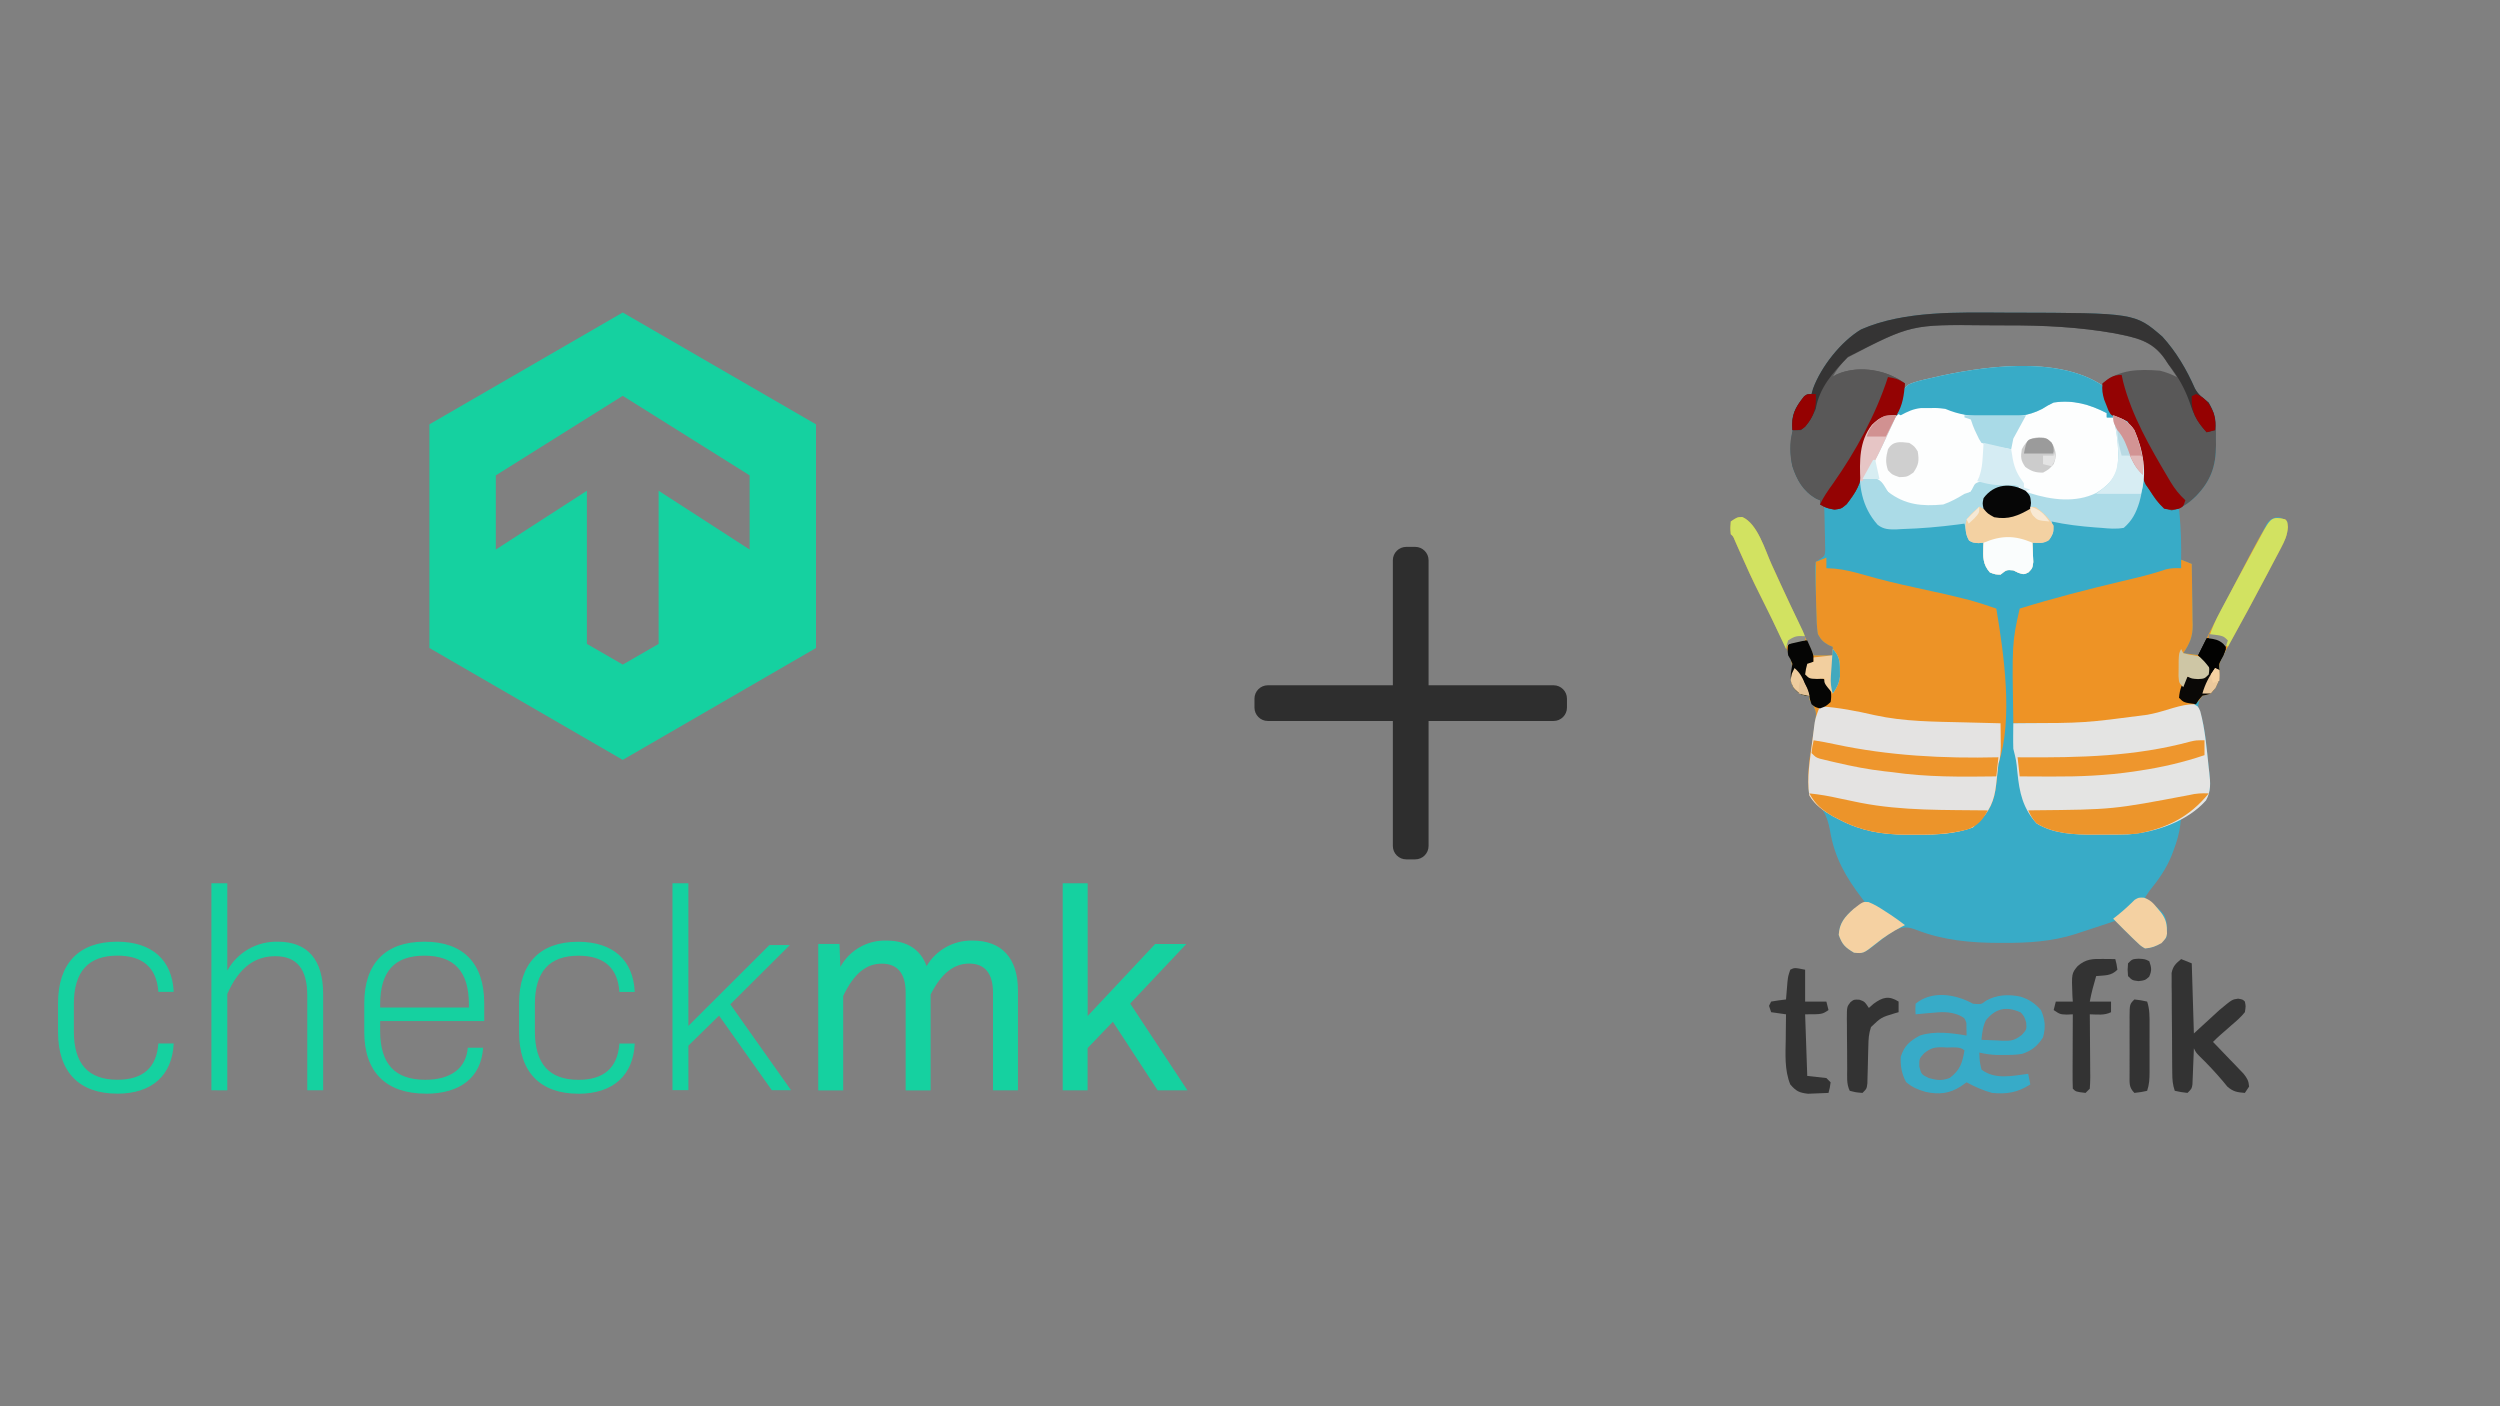 <?xml version="1.0" encoding="UTF-8" standalone="no"?><!-- Generator: Gravit.io --><svg xmlns="http://www.w3.org/2000/svg" xmlns:xlink="http://www.w3.org/1999/xlink" style="isolation:isolate" viewBox="0 0 560 315" width="560pt" height="315pt"><rect x="0" y="0" width="560" height="315" fill="#808080" stroke="none"/><defs><clipPath id="_clipPath_k7DhyaeqW5wOE0CDERNBYvqcpV58pSGl"><rect width="560" height="315"/></clipPath></defs><g clip-path="url(#_clipPath_k7DhyaeqW5wOE0CDERNBYvqcpV58pSGl)"><g><g><g><g><path d=" M 26.273 244.975 C 17.756 244.975 13 240.16 13 231.196 L 13 224.72 C 13 215.764 17.705 210.941 26.205 210.941 C 34.081 210.941 38.593 215.073 38.905 222.182 L 35.473 222.182 C 35.093 216.726 31.973 214.061 26.315 214.061 C 19.78 214.061 16.542 217.62 16.542 224.914 L 16.542 231.01 C 16.542 238.321 19.78 241.863 26.315 241.863 C 31.973 241.863 35.076 239.198 35.473 233.743 L 38.905 233.743 C 38.593 240.725 34.199 244.983 26.273 244.983 M 47.354 244.224 L 47.354 197.854 L 50.913 197.854 L 50.913 217.417 C 53.181 213.311 57.532 210.831 62.221 210.941 C 68.958 210.941 72.39 215.014 72.39 222.696 L 72.39 244.224 L 68.832 244.224 L 68.832 223.075 C 68.832 217.105 66.546 214.188 61.656 214.188 C 57.077 214.188 53.535 216.726 50.913 222.637 L 50.913 244.233 L 47.354 244.224 L 47.354 244.224 Z  M 95.377 244.975 C 86.481 244.975 81.599 240.151 81.599 231.196 L 81.599 224.72 C 81.599 215.764 86.371 210.941 95.065 210.941 C 103.759 210.941 108.465 215.764 108.465 224.72 L 108.465 228.725 L 85.157 228.725 L 85.157 230.951 C 85.157 238.321 88.463 241.872 95.259 241.872 C 101.111 241.872 104.417 239.207 104.788 234.695 L 108.22 234.695 C 107.781 241.366 103.068 244.992 95.386 244.992 M 85.157 225.69 L 105.032 225.69 L 105.032 224.99 C 105.032 217.62 101.794 214.07 95.065 214.07 C 88.336 214.07 85.157 217.628 85.157 224.99 L 85.157 225.69 L 85.157 225.69 Z  M 129.546 244.992 C 121.029 244.992 116.273 240.168 116.273 231.213 L 116.273 224.737 C 116.273 215.781 120.978 210.958 129.478 210.958 C 137.354 210.958 141.866 215.09 142.178 222.198 L 138.746 222.198 C 138.375 216.743 135.246 214.078 129.588 214.078 C 123.053 214.078 119.815 217.636 119.815 224.931 L 119.815 231.027 C 119.815 238.338 123.053 241.88 129.588 241.88 C 135.246 241.88 138.349 239.215 138.746 233.759 L 142.178 233.759 C 141.866 240.742 137.472 245 129.546 245 M 150.636 244.241 L 150.636 197.854 L 154.194 197.854 L 154.194 229.805 L 172.349 211.692 L 176.928 211.692 L 163.588 224.964 L 177.19 244.199 L 172.88 244.199 L 161.067 227.494 L 154.202 234.223 L 154.202 244.19 L 150.652 244.19 L 150.636 244.241 L 150.636 244.241 L 150.636 244.241 Z  M 183.286 244.241 L 183.286 211.439 L 188.042 211.439 L 188.236 216.591 C 190.294 212.847 194.265 210.562 198.532 210.688 C 203.111 210.688 206.214 212.644 207.555 216.405 C 209.697 212.779 213.635 210.587 217.851 210.688 C 224.386 210.688 228.021 214.626 228.021 221.87 L 228.021 244.233 L 222.43 244.233 L 222.43 222.317 C 222.43 217.94 220.516 215.84 217.101 215.84 C 213.685 215.84 210.869 217.999 208.457 222.772 L 208.457 244.249 L 202.867 244.249 L 202.867 222.333 C 202.867 217.957 200.952 215.857 197.52 215.857 C 194.088 215.857 191.289 218.016 188.877 223.101 L 188.877 244.249 L 183.269 244.249 L 183.286 244.241 L 183.286 244.241 L 183.286 244.241 Z  M 238.047 244.241 L 238.047 197.854 L 243.638 197.854 L 243.638 227.587 L 258.757 211.455 L 265.739 211.455 L 253.158 224.796 L 265.984 244.233 L 259.314 244.233 L 249.279 228.869 L 243.621 234.771 L 243.621 244.233 L 238.03 244.233 L 238.047 244.241 L 238.047 244.241 L 238.047 244.241 Z " fill="rgb(21,209,160)"/></g></g><path d=" M 139.488 70 L 182.78 95.053 L 182.78 145.151 L 139.488 170.212 L 96.187 145.151 L 96.187 95.053 L 139.488 70 Z  M 111.062 106.479 L 111.062 123.1 L 131.46 109.928 L 131.46 144.231 L 139.505 148.869 L 147.532 144.231 L 147.532 109.928 L 167.914 123.1 L 167.914 106.479 L 139.488 88.661 L 111.062 106.479 L 111.062 106.479 L 111.062 106.479 Z " fill="rgb(21,209,160)"/></g></g><g><path d="M 315 122.5 L 317 122.5 C 318.656 122.5 320 123.844 320 125.5 L 320 189.5 C 320 191.156 318.656 192.5 317 192.5 L 315 192.5 C 313.344 192.5 312 191.156 312 189.5 L 312 125.5 C 312 123.844 313.344 122.5 315 122.5 Z" style="stroke:none;fill:#2E2E2E;stroke-miterlimit:10;"/><path d="M 281 158.5 L 281 156.5 C 281 154.844 282.344 153.5 284 153.5 L 348 153.5 C 349.656 153.5 351 154.844 351 156.5 L 351 158.5 C 351 160.156 349.656 161.5 348 161.5 L 284 161.5 C 282.344 161.5 281 160.156 281 158.5 Z" style="stroke:none;fill:#2E2E2E;stroke-miterlimit:10;"/></g><g><path d=" M 449.109 70.031 C 449.617 70.032 450.125 70.032 450.649 70.033 C 478.226 70.102 478.226 70.102 484.374 75.408 C 487.512 78.862 489.803 82.786 491.675 87.044 C 492.32 88.334 492.32 88.334 493.564 89.167 C 495.393 90.692 496.052 92.323 496.32 94.631 C 496.38 95.902 496.383 97.161 496.367 98.433 C 496.372 98.859 496.378 99.284 496.383 99.723 C 496.363 104.472 495.209 107.669 491.941 111.124 C 490.73 112.265 489.539 113.129 488.099 113.957 C 488.133 114.303 488.168 114.649 488.203 115.006 C 488.523 118.474 488.63 121.895 488.575 125.377 C 489.36 125.692 490.145 126.006 490.954 126.329 C 491.001 128.64 491.036 130.951 491.058 133.262 C 491.068 134.047 491.081 134.832 491.098 135.617 C 491.121 136.75 491.131 137.882 491.14 139.015 C 491.15 139.362 491.159 139.709 491.17 140.067 C 491.171 142.663 490.484 144.153 489.051 146.315 C 490.307 146.472 491.563 146.629 492.857 146.79 C 492.986 146.377 493.114 145.963 493.247 145.536 C 493.79 143.99 494.433 142.614 495.192 141.164 C 495.465 140.64 495.738 140.115 496.02 139.575 C 496.311 139.022 496.602 138.468 496.902 137.898 C 497.204 137.321 497.506 136.744 497.807 136.167 C 498.411 135.012 499.016 133.859 499.622 132.706 C 500.368 131.283 501.111 129.859 501.852 128.433 C 502.798 126.615 503.754 124.802 504.722 122.995 C 505.055 122.372 505.386 121.748 505.714 121.122 C 506.149 120.296 506.596 119.476 507.043 118.656 C 507.282 118.213 507.521 117.77 507.766 117.314 C 508.56 116.336 508.56 116.336 509.755 115.894 C 510.939 115.861 510.939 115.861 512.367 116.812 C 512.701 119.198 512.004 120.714 510.902 122.805 C 510.749 123.1 510.595 123.395 510.437 123.7 C 509.936 124.659 509.427 125.613 508.917 126.567 C 508.569 127.229 508.221 127.892 507.874 128.554 C 505.372 133.312 502.812 138.04 500.211 142.744 C 499.82 143.458 499.431 144.172 499.043 144.887 C 498.853 145.236 498.662 145.585 498.466 145.945 C 498.291 146.277 498.116 146.61 497.935 146.952 C 497.704 147.386 497.704 147.386 497.468 147.829 C 497.084 148.84 497.086 149.581 497.14 150.657 C 497.14 152.86 496.675 153.717 495.237 155.356 C 494.604 155.523 493.97 155.683 493.333 155.831 C 492.602 156.866 492.602 156.866 492.381 158.211 C 492.584 158.796 492.584 158.796 492.79 159.393 C 494.097 163.42 494.306 167.816 494.761 172.01 C 494.802 172.357 494.843 172.704 494.885 173.062 C 495.147 175.432 495.325 177.33 493.991 179.378 C 492.348 181.126 490.839 182.15 488.575 182.955 C 488.521 183.506 488.468 184.057 488.413 184.626 C 488.152 186.69 487.613 188.537 486.88 190.479 C 486.757 190.807 486.634 191.135 486.507 191.473 C 485.289 194.55 483.518 197.045 481.437 199.609 C 481.123 200.08 480.809 200.551 480.485 201.037 C 480.709 201.215 480.933 201.394 481.164 201.577 C 484.964 204.701 484.964 204.701 485.409 207.198 C 485.482 208.204 485.482 208.204 485.244 210.078 C 483.836 211.646 482.575 212.285 480.485 212.457 C 479.521 211.875 479.521 211.875 478.612 211 C 478.288 210.694 477.965 210.389 477.632 210.074 C 477.16 209.605 477.16 209.605 476.679 209.126 C 476.388 208.842 476.098 208.559 475.799 208.267 C 475.133 207.609 474.477 206.941 473.824 206.271 C 473.274 206.457 472.724 206.644 472.158 206.836 C 471.286 207.124 470.414 207.412 469.541 207.698 C 468.954 207.893 468.367 208.088 467.762 208.289 C 467.116 208.499 466.47 208.709 465.823 208.918 C 465.525 209.017 465.227 209.117 464.92 209.22 C 459.646 210.907 454.349 211.222 448.842 211.208 C 448.51 211.208 448.177 211.208 447.835 211.208 C 441.505 211.196 435.355 210.652 429.41 208.345 C 427.508 207.639 426.72 207.552 424.812 208.174 C 423.464 208.965 422.249 209.843 421.031 210.821 C 417.572 213.557 417.572 213.557 415.295 213.408 C 413.313 212.212 412.643 211.606 411.875 209.423 C 411.994 207.123 412.754 205.987 414.343 204.367 C 415.419 203.487 416.503 202.746 417.674 201.988 C 417.406 201.642 417.406 201.642 417.133 201.289 C 413.44 196.453 410.908 192.07 409.912 185.988 C 409.318 182.708 408.282 180.842 405.778 178.672 C 404.972 177.865 405.201 176.897 405.183 175.787 C 405.204 171.074 405.949 166.416 406.599 161.756 C 406.884 159.592 406.884 159.592 406.016 157.675 C 405.78 157.381 405.545 157.086 405.302 156.783 C 405.302 156.469 405.302 156.155 405.302 155.831 C 404.949 155.812 404.596 155.792 404.231 155.772 C 402.923 155.356 402.923 155.356 401.793 154.136 C 401.02 152.501 401.02 152.501 401.356 150.837 C 401.782 147.979 400.383 145.725 399.146 143.222 C 398.905 142.715 398.663 142.209 398.415 141.687 C 396.935 138.595 395.41 135.525 393.851 132.472 C 392.305 129.425 390.922 126.306 389.542 123.181 C 389.37 122.792 389.198 122.404 389.021 122.004 C 388.869 121.656 388.716 121.308 388.559 120.95 C 388.229 120.148 388.229 120.148 387.696 119.667 C 387.577 118.27 387.577 118.27 387.696 116.812 C 389.123 115.861 389.123 115.861 390.254 115.801 C 393.642 117.253 395.298 123.047 396.737 126.21 C 397.003 126.79 397.27 127.371 397.537 127.95 C 398.094 129.163 398.65 130.376 399.206 131.589 C 400.504 134.42 401.818 137.243 403.131 140.067 C 403.794 141.492 404.456 142.918 405.118 144.344 C 405.338 144.818 405.558 145.291 405.784 145.779 C 406.017 146.28 406.017 146.28 406.254 146.79 C 407.667 146.79 409.08 146.79 410.536 146.79 C 410.536 146.162 410.536 145.534 410.536 144.887 C 410.109 144.71 410.109 144.71 409.674 144.53 C 408.371 143.786 407.94 143.36 407.206 142.032 C 406.955 140.46 406.917 138.893 406.878 137.303 C 406.864 136.857 406.849 136.412 406.834 135.952 C 406.807 135.06 406.783 134.168 406.762 133.276 C 406.734 132.201 406.69 131.13 406.637 130.056 C 406.609 129.242 406.609 129.242 406.581 128.411 C 406.554 127.71 406.554 127.71 406.527 126.995 C 406.594 126.618 406.661 126.241 406.73 125.853 C 407.044 125.646 407.358 125.44 407.682 125.227 C 408.747 124.502 408.747 124.502 408.849 123.259 C 408.839 122.808 408.829 122.357 408.819 121.892 C 408.813 121.403 408.807 120.914 408.8 120.41 C 408.784 119.9 408.768 119.39 408.752 118.864 C 408.743 118.349 408.735 117.833 408.726 117.302 C 408.704 116.028 408.672 114.755 408.633 113.481 C 408.162 113.246 408.162 113.246 407.681 113.006 C 407.681 112.692 407.681 112.377 407.681 112.054 C 407.416 111.946 407.151 111.838 406.878 111.727 C 403.918 110.046 402.525 107.58 401.495 104.44 C 400.882 101.638 401.087 99.166 401.495 96.351 C 401.466 95.792 401.437 95.232 401.406 94.656 C 401.54 92.195 402.587 90.657 404.172 88.767 C 404.826 88.262 404.826 88.262 405.778 88.262 C 405.896 87.852 406.014 87.442 406.135 87.02 C 407.952 82.091 412.382 76.498 416.879 73.797 C 426.549 69.538 438.772 69.995 449.109 70.031 Z  M 411.488 82.076 C 411.002 82.702 410.522 83.334 410.061 83.979 C 410.218 84.293 410.375 84.607 410.536 84.931 C 410.949 84.695 411.361 84.46 411.786 84.217 C 415.347 82.707 419.68 83.01 423.235 84.366 C 424.678 84.999 425.659 85.664 426.715 86.834 C 426.954 86.753 427.192 86.672 427.438 86.589 C 430.265 85.683 433.123 85.012 436.024 84.395 C 436.4 84.314 436.776 84.233 437.164 84.15 C 447.775 81.939 459.3 82.293 469.541 85.882 C 470.248 86.118 470.248 86.118 470.969 86.358 C 471.93 85.739 472.88 85.102 473.824 84.455 C 477.715 82.869 482.427 82.885 486.404 84.217 C 486.963 84.453 487.522 84.688 488.099 84.931 C 486.173 81.096 484.2 77.388 480.039 75.741 C 470.226 72.71 459.8 72.389 449.618 72.409 C 447.986 72.41 446.355 72.399 444.724 72.387 C 432.411 72.352 420.288 72.555 411.488 82.076 Z  M 409.585 153.452 C 410.061 154.404 410.061 154.404 410.061 154.404 L 409.585 153.452 Z " fill="rgb(56,171,199)"/><path d=" M 390.254 115.801 C 393.642 117.253 395.298 123.047 396.737 126.21 C 397.003 126.79 397.27 127.371 397.537 127.95 C 398.094 129.163 398.65 130.376 399.206 131.589 C 400.504 134.42 401.818 137.243 403.131 140.067 C 403.794 141.492 404.456 142.918 405.118 144.344 C 405.338 144.818 405.558 145.291 405.784 145.779 C 406.017 146.28 406.017 146.28 406.254 146.79 C 407.667 146.79 409.08 146.79 410.536 146.79 C 410.536 146.162 410.536 145.534 410.536 144.887 C 410.252 144.769 409.967 144.652 409.674 144.53 C 408.371 143.786 407.94 143.36 407.206 142.032 C 406.955 140.46 406.917 138.893 406.878 137.303 C 406.862 136.858 406.847 136.414 406.83 135.955 C 406.718 132.588 406.673 129.222 406.73 125.853 C 407.515 125.539 408.3 125.225 409.109 124.902 C 409.109 125.687 409.109 126.472 409.109 127.281 C 409.717 127.31 410.326 127.34 410.953 127.37 C 413.263 127.601 415.423 128.148 417.644 128.798 C 421.371 129.885 425.123 130.767 428.916 131.593 C 436.281 133.202 436.281 133.202 439.622 134.032 C 440.434 134.233 440.434 134.233 441.262 134.439 C 443.259 134.996 445.216 135.649 447.176 136.322 C 448.862 146.443 450.981 161.073 447.652 171.058 C 447.463 172.619 447.29 174.178 447.141 175.743 C 446.738 179.374 445.681 181.881 442.894 184.382 C 442.58 184.696 442.266 185.01 441.942 185.334 C 437.987 186.791 433.989 186.987 429.812 186.947 C 428.857 186.94 427.903 186.947 426.947 186.956 C 421.632 186.941 416.965 186.155 412.232 183.698 C 411.692 183.424 411.153 183.15 410.598 182.867 C 408.482 181.639 406.553 180.342 405.302 178.196 C 404.423 172.92 405.87 166.986 406.599 161.756 C 406.884 159.592 406.884 159.592 406.016 157.675 C 405.78 157.381 405.545 157.086 405.302 156.783 C 405.302 156.469 405.302 156.155 405.302 155.831 C 404.949 155.812 404.596 155.792 404.231 155.772 C 402.923 155.356 402.923 155.356 401.793 154.136 C 401.02 152.501 401.02 152.501 401.356 150.837 C 401.782 147.979 400.383 145.725 399.146 143.222 C 398.905 142.715 398.663 142.209 398.415 141.687 C 396.935 138.595 395.41 135.525 393.851 132.472 C 392.305 129.425 390.922 126.306 389.542 123.181 C 389.37 122.792 389.198 122.404 389.021 122.004 C 388.869 121.656 388.716 121.308 388.559 120.95 C 388.229 120.148 388.229 120.148 387.696 119.667 C 387.577 118.27 387.577 118.27 387.696 116.812 C 389.123 115.861 389.123 115.861 390.254 115.801 Z  M 409.585 153.452 C 410.061 154.404 410.061 154.404 410.061 154.404 L 409.585 153.452 Z " fill="rgb(237,147,38)"/><path d=" M 511.891 116.336 C 512.367 116.812 512.367 116.812 512.488 118.073 C 512.344 119.973 511.789 121.122 510.902 122.805 C 510.749 123.1 510.595 123.395 510.437 123.7 C 509.936 124.659 509.427 125.613 508.917 126.567 C 508.569 127.229 508.221 127.892 507.874 128.554 C 505.372 133.312 502.812 138.04 500.211 142.744 C 499.82 143.458 499.431 144.172 499.043 144.887 C 498.853 145.236 498.662 145.585 498.466 145.945 C 498.291 146.277 498.116 146.61 497.935 146.952 C 497.781 147.242 497.627 147.531 497.468 147.829 C 497.084 148.84 497.086 149.581 497.14 150.657 C 497.14 152.86 496.675 153.717 495.237 155.356 C 494.255 155.653 494.255 155.653 493.333 155.831 C 493.131 156.13 492.928 156.428 492.72 156.735 C 489.192 161.068 477.44 161.35 472.131 161.922 C 470.147 162.085 468.168 162.076 466.178 162.064 C 465.741 162.063 465.303 162.063 464.853 162.062 C 463.471 162.059 462.09 162.053 460.708 162.047 C 459.765 162.045 458.821 162.043 457.878 162.041 C 455.58 162.035 453.281 162.027 450.983 162.017 C 450.688 144 450.688 144 452.411 136.322 C 459.986 133.979 467.623 132.017 475.336 130.188 C 476.065 130.015 476.794 129.841 477.522 129.668 C 477.87 129.585 478.218 129.502 478.576 129.417 C 480.822 128.877 483.027 128.261 485.217 127.522 C 486.362 127.24 487.4 127.24 488.575 127.281 C 488.575 126.653 488.575 126.025 488.575 125.377 C 489.36 125.692 490.145 126.006 490.954 126.329 C 491.001 128.64 491.036 130.951 491.058 133.262 C 491.068 134.047 491.081 134.832 491.098 135.617 C 491.121 136.75 491.131 137.882 491.14 139.015 C 491.15 139.362 491.159 139.709 491.17 140.067 C 491.171 142.663 490.484 144.153 489.051 146.315 C 490.307 146.472 491.563 146.629 492.857 146.79 C 492.986 146.377 493.114 145.963 493.247 145.536 C 493.79 143.99 494.433 142.614 495.192 141.164 C 495.465 140.64 495.738 140.115 496.02 139.575 C 496.311 139.022 496.602 138.468 496.902 137.898 C 497.204 137.321 497.506 136.744 497.807 136.167 C 498.411 135.012 499.016 133.859 499.622 132.706 C 500.368 131.283 501.111 129.859 501.852 128.433 C 508.592 115.491 508.592 115.491 511.891 116.336 Z " fill="rgb(238,147,37)"/><path d=" M 449.109 70.031 C 449.871 70.032 449.871 70.032 450.649 70.033 C 478.226 70.102 478.226 70.102 484.374 75.408 C 487.512 78.862 489.803 82.786 491.675 87.044 C 492.32 88.334 492.32 88.334 493.564 89.167 C 495.393 90.692 496.052 92.323 496.32 94.631 C 496.38 95.902 496.383 97.161 496.367 98.433 C 496.372 98.859 496.378 99.284 496.383 99.723 C 496.363 104.466 495.218 107.69 491.928 111.124 C 490.177 112.795 488.833 113.784 486.463 114.344 C 483.83 113.743 482.846 111.868 481.437 109.675 C 481.179 109.306 480.921 108.937 480.655 108.558 C 479.842 106.968 479.726 105.619 479.563 103.846 C 479.246 100.88 478.526 98.512 477.154 95.875 C 476.997 95.404 476.84 94.933 476.679 94.448 C 475.548 93.884 475.548 93.884 474.299 93.496 C 472.872 93.02 472.872 93.02 472.316 92.016 C 472.156 91.602 471.996 91.187 471.831 90.76 C 471.585 90.145 471.585 90.145 471.335 89.518 C 470.953 88.209 470.806 87.236 470.969 85.882 C 474.793 82.695 479.05 82.676 483.816 83.027 C 485.227 83.374 486.313 83.813 487.623 84.455 C 486.953 83.451 486.278 82.45 485.601 81.451 C 485.412 81.168 485.224 80.885 485.03 80.593 C 482.124 76.33 478.51 75.641 473.645 74.67 C 465.651 73.241 457.732 72.869 449.618 72.885 C 447.986 72.886 446.355 72.875 444.724 72.863 C 428.037 72.693 428.037 72.693 413.778 80.143 C 412.466 81.485 411.383 82.762 410.536 84.455 C 410.949 84.219 411.361 83.984 411.786 83.741 C 415.355 82.228 419.684 82.529 423.235 83.92 C 424.502 84.494 425.551 85.106 426.715 85.882 C 426.486 88.497 426.234 90.753 424.812 93.02 C 423.743 93.501 422.683 93.798 421.553 94.108 C 419.953 94.639 419.434 95.366 418.626 96.827 C 417.492 99.526 417.168 101.94 417.139 104.857 C 416.957 108.378 415.715 110.233 413.639 112.942 C 412.44 113.957 412.44 113.957 410.94 114.139 C 409.635 113.964 408.795 113.691 407.681 113.006 C 407.681 112.692 407.681 112.377 407.681 112.054 C 407.416 111.946 407.151 111.838 406.878 111.727 C 403.918 110.046 402.525 107.58 401.495 104.44 C 400.882 101.638 401.087 99.166 401.495 96.351 C 401.466 95.792 401.437 95.232 401.406 94.656 C 401.54 92.195 402.587 90.657 404.172 88.767 C 404.826 88.262 404.826 88.262 405.778 88.262 C 405.896 87.852 406.014 87.442 406.135 87.02 C 407.952 82.091 412.382 76.498 416.879 73.797 C 426.549 69.538 438.772 69.995 449.109 70.031 Z " fill="rgb(89,88,88)"/><path d=" M 491.43 157.765 C 492.381 158.211 492.381 158.211 492.868 159.337 C 493.977 163.459 494.301 167.775 494.761 172.01 C 494.802 172.357 494.843 172.704 494.885 173.062 C 495.136 175.33 495.286 177.264 494.142 179.295 C 490.004 183.982 482.884 186.438 476.789 186.896 C 475.176 186.943 473.572 186.962 471.959 186.947 C 470.969 186.94 469.981 186.947 468.991 186.956 C 464.603 186.963 460.062 186.794 456.217 184.471 C 453.106 181.068 452.351 177.524 451.905 173.081 C 451.643 170.367 451.643 170.367 450.983 167.728 C 450.95 166.747 450.943 165.765 450.953 164.783 C 450.958 164.266 450.962 163.749 450.966 163.216 C 450.972 162.821 450.977 162.425 450.983 162.017 C 451.536 162.01 452.089 162.004 452.659 161.996 C 466.889 161.959 466.889 161.959 480.961 160.114 C 481.561 159.993 481.561 159.993 482.172 159.869 C 484.994 159.292 488.673 157.678 491.43 157.765 Z " fill="rgb(228,228,227)"/><path d=" M 468.113 90.314 C 469.553 90.868 470.814 91.438 471.92 92.544 C 471.92 92.858 471.92 93.172 471.92 93.496 C 472.391 93.496 472.862 93.496 473.348 93.496 C 475.272 96.831 475.193 101.19 474.775 104.916 C 473.638 108.137 471.246 110.095 468.231 111.559 C 462.878 113.273 457.342 112.122 452.411 109.675 C 452.254 109.361 452.097 109.047 451.935 108.723 C 451.434 108.731 451.434 108.731 450.924 108.74 C 448.764 108.76 446.74 108.767 444.619 108.336 C 442.844 108.049 442.844 108.049 441.645 109.288 C 441.272 109.73 440.899 110.171 440.515 110.626 C 436.503 113.551 432.99 113.899 428.143 113.481 C 424.96 112.591 422.817 110.489 421.005 107.771 C 420.071 107.496 420.071 107.496 419.042 107.444 C 418.434 107.395 417.825 107.346 417.198 107.295 C 417.349 107.022 417.5 106.75 417.655 106.468 C 417.878 106.064 418.1 105.66 418.328 105.243 C 418.588 104.774 418.849 104.304 419.116 103.82 C 419.84 102.487 420.509 101.133 421.169 99.767 C 421.367 99.366 421.566 98.966 421.77 98.552 C 422.166 97.752 422.553 96.947 422.929 96.138 C 424.111 93.778 425.161 92.424 427.634 91.404 C 429.177 90.954 430.585 90.883 432.187 90.909 C 432.771 90.909 433.355 90.91 433.957 90.91 C 435.756 91.117 435.756 91.117 437.429 91.827 C 440.129 92.919 442.964 92.81 445.839 92.809 C 446.812 92.812 447.782 92.838 448.754 92.865 C 452.616 92.913 455.419 92.349 458.751 90.331 C 461.692 88.849 465.06 89.384 468.113 90.314 Z " fill="rgb(253,254,254)"/><path d=" M 407.681 158.211 C 411.881 158.487 415.853 159.257 419.946 160.201 C 426.538 161.655 433.26 161.644 439.979 161.809 C 440.774 161.83 441.569 161.851 442.364 161.871 C 444.285 161.922 446.207 161.97 448.128 162.017 C 448.141 163.257 448.15 164.496 448.158 165.735 C 448.162 166.086 448.166 166.437 448.17 166.799 C 448.177 168.346 448.145 169.58 447.652 171.058 C 447.463 172.619 447.29 174.178 447.141 175.743 C 446.738 179.374 445.681 181.881 442.894 184.382 C 442.423 184.853 442.423 184.853 441.942 185.334 C 437.987 186.791 433.989 186.987 429.812 186.947 C 428.857 186.94 427.903 186.947 426.947 186.956 C 421.632 186.941 416.965 186.155 412.232 183.698 C 411.692 183.424 411.153 183.15 410.598 182.867 C 408.482 181.639 406.553 180.342 405.302 178.196 C 404.648 174.272 405.484 169.973 405.956 166.062 C 406.016 165.562 406.076 165.062 406.138 164.547 C 406.199 164.07 406.261 163.594 406.324 163.103 C 406.379 162.676 406.434 162.25 406.491 161.81 C 406.743 160.523 407.158 159.41 407.681 158.211 Z " fill="rgb(228,227,226)"/><path d=" M 470.969 86.358 C 471.524 87.546 471.524 87.546 472.009 88.946 C 472.173 89.406 472.337 89.867 472.506 90.342 C 472.872 91.593 472.872 91.593 472.872 93.02 C 473.387 93.064 473.387 93.064 473.913 93.109 C 475.75 93.64 476.424 94.391 477.63 95.875 C 480.467 101.111 480.836 106.801 479.207 112.53 C 478.475 114.89 477.609 116.602 475.727 118.24 C 474.026 118.547 472.414 118.401 470.701 118.24 C 470.235 118.207 469.768 118.174 469.288 118.141 C 466.01 117.891 462.764 117.511 459.548 116.812 C 459.642 117.177 459.736 117.542 459.833 117.918 C 460.024 119.192 460.024 119.192 459.281 120.53 C 457.828 121.833 457.154 121.661 455.266 121.571 C 455.288 121.966 455.31 122.362 455.333 122.77 C 455.35 123.287 455.367 123.804 455.385 124.337 C 455.407 124.85 455.429 125.363 455.452 125.892 C 455.266 127.281 455.266 127.281 454.383 128.203 C 453.362 128.708 453.362 128.708 452.143 128.322 C 451.76 128.135 451.377 127.949 450.983 127.757 C 449.468 127.625 449.468 127.625 448.128 128.708 C 446.938 128.679 446.938 128.679 445.749 128.233 C 444.121 126.436 444.192 124.724 444.271 122.424 C 444.288 122.142 444.304 121.861 444.321 121.571 C 443.958 121.6 443.595 121.63 443.221 121.66 C 441.942 121.571 441.942 121.571 441.08 121.095 C 440.17 119.563 440.157 118.036 440.515 116.336 C 441.585 114.909 441.585 114.909 442.894 113.957 C 444.797 113.957 444.797 113.957 445.6 114.671 C 447.317 115.785 448.993 115.645 450.983 115.385 C 452.18 115.005 453.189 114.532 454.314 113.957 C 454.414 111.987 454.414 111.987 453.838 110.151 C 454.128 110.254 454.417 110.357 454.715 110.463 C 459.538 111.995 464.96 112.702 469.63 110.388 C 471.867 108.933 473.521 107.524 474.299 104.916 C 474.726 101.03 474.321 97.269 473.348 93.496 C 472.877 93.496 472.406 93.496 471.92 93.496 C 471.92 93.182 471.92 92.868 471.92 92.544 C 468.061 90.563 464.394 89.52 460.024 90.165 C 458.728 90.797 458.728 90.797 457.453 91.593 C 454.257 93.257 451.318 93.412 447.79 93.314 C 446.814 93.288 445.839 93.285 444.862 93.285 C 441.444 93.24 438.886 92.915 435.756 91.593 C 433.933 91.37 433.933 91.37 432.128 91.414 C 431.235 91.409 431.235 91.409 430.325 91.403 C 428.506 91.605 427.363 92.171 425.763 93.02 C 425.449 92.863 425.135 92.706 424.812 92.544 C 425.862 87.557 425.862 87.557 427.583 86.098 C 428.872 85.549 430.104 85.233 431.474 84.931 C 431.815 84.85 432.157 84.77 432.509 84.687 C 443.747 82.045 460.755 79.55 470.969 86.358 Z " fill="rgb(174,220,232)"/><path d=" M 425.288 84.931 C 425.759 85.245 426.23 85.559 426.715 85.882 C 426.486 88.497 426.234 90.753 424.812 93.02 C 423.743 93.501 422.683 93.798 421.553 94.108 C 419.953 94.639 419.434 95.366 418.626 96.827 C 417.492 99.526 417.168 101.94 417.139 104.857 C 416.957 108.378 415.715 110.233 413.639 112.942 C 412.44 113.957 412.44 113.957 410.94 114.139 C 409.635 113.964 408.795 113.691 407.681 113.006 C 407.681 112.692 407.681 112.377 407.681 112.054 C 407.416 111.946 407.151 111.838 406.878 111.727 C 403.919 110.047 402.523 107.58 401.495 104.44 C 400.948 101.903 400.758 99.335 401.495 96.827 C 402.863 95.786 402.863 95.786 404.35 94.924 C 405.941 93.162 406.576 91.256 407.146 88.975 C 407.965 86.428 409.081 85.076 411.429 83.83 C 416.021 81.977 421.003 82.625 425.288 84.931 Z " fill="rgb(89,88,88)"/><path d=" M 439.563 92.544 C 442.062 94.646 444.101 97.216 444.468 100.531 C 444.622 104.455 444.107 107.158 441.466 110.151 C 440.27 111.139 439.066 111.879 437.659 112.53 C 437.3 112.703 436.941 112.876 436.57 113.054 C 433.431 114.094 428.97 114.109 425.942 112.678 C 423.866 111.406 422.351 109.79 421.005 107.771 C 420.071 107.496 420.071 107.496 419.042 107.444 C 418.434 107.395 417.825 107.346 417.198 107.295 C 417.349 107.022 417.5 106.75 417.655 106.468 C 417.878 106.064 418.1 105.66 418.328 105.243 C 418.588 104.774 418.849 104.304 419.116 103.82 C 419.84 102.487 420.509 101.133 421.169 99.767 C 421.367 99.366 421.566 98.966 421.77 98.552 C 422.166 97.752 422.553 96.947 422.929 96.138 C 424.111 93.778 425.161 92.424 427.634 91.404 C 431.485 90.282 436.041 90.653 439.563 92.544 Z " fill="rgb(253,254,254)"/><path d=" M 470.969 86.358 C 471.452 87.572 471.867 88.742 472.247 89.987 C 472.408 90.491 472.408 90.491 472.572 91.005 C 472.835 91.834 473.092 92.665 473.348 93.496 C 472.877 93.496 472.406 93.496 471.92 93.496 C 471.92 93.182 471.92 92.868 471.92 92.544 C 468.061 90.563 464.394 89.52 460.024 90.165 C 458.728 90.797 458.728 90.797 457.453 91.593 C 454.257 93.257 451.318 93.412 447.79 93.314 C 446.814 93.288 445.839 93.285 444.862 93.285 C 441.444 93.24 438.886 92.915 435.756 91.593 C 433.933 91.37 433.933 91.37 432.128 91.414 C 431.235 91.409 431.235 91.409 430.325 91.403 C 428.506 91.605 427.363 92.171 425.763 93.02 C 425.449 92.863 425.135 92.706 424.812 92.544 C 425.862 87.557 425.862 87.557 427.583 86.098 C 428.872 85.549 430.104 85.233 431.474 84.931 C 431.815 84.85 432.157 84.77 432.509 84.687 C 443.747 82.045 460.755 79.55 470.969 86.358 Z " fill="rgb(56,171,199)"/><path d=" M 441.942 224.829 C 443.788 225.003 443.788 225.003 444.886 224.145 C 447.27 222.821 449.844 222.689 452.5 223.223 C 454.477 223.827 455.776 224.698 457.169 226.256 C 458.13 228.436 458.249 230.048 457.645 232.353 C 456.446 234.264 455.145 235.34 452.987 236.056 C 451.603 236.31 450.278 236.312 448.872 236.308 C 448.342 236.31 447.813 236.311 447.267 236.312 C 445.909 236.256 444.69 236.084 443.37 235.773 C 443.433 237.715 443.433 237.715 443.845 239.58 C 446.916 241.919 450.73 240.987 454.314 240.532 C 454.55 241.709 454.55 241.709 454.79 242.911 C 451.957 244.721 449.555 245.131 446.225 244.814 C 444.222 244.272 442.337 243.422 440.515 242.435 C 440.083 242.739 439.651 243.043 439.206 243.357 C 436.647 244.981 434.334 245.224 431.325 244.578 C 429.575 244.069 428.352 243.564 426.953 242.375 C 425.974 240.5 425.674 238.835 425.763 236.725 C 426.56 234.242 427.775 233.193 430.046 231.966 C 433.295 230.883 437.195 231.389 440.515 231.966 C 440.505 231.368 440.495 230.769 440.485 230.152 C 440.479 229.815 440.474 229.479 440.468 229.132 C 440.079 227.994 440.079 227.994 438.596 227.312 C 436.588 226.56 434.796 226.663 432.693 226.881 C 432.171 226.924 432.171 226.924 431.638 226.969 C 430.789 227.041 429.942 227.123 429.094 227.208 C 429.031 226.07 429.031 226.07 429.094 224.829 C 432.789 221.786 438.056 222.7 441.942 224.829 Z  M 444.842 228.533 C 444.136 229.962 444.012 231.344 443.845 232.918 C 445.066 232.983 446.282 233.03 447.503 233.067 C 448.018 233.097 448.018 233.097 448.543 233.127 C 450.538 233.173 451.252 233.078 452.894 231.812 C 453.981 230.604 453.981 230.604 453.868 229.052 C 453.448 227.695 453.448 227.695 452.649 226.792 C 449.433 225.345 447.048 225.83 444.842 228.533 Z  M 431.013 235.914 C 429.891 237.163 429.891 237.163 429.927 238.926 C 430.384 240.66 430.384 240.66 432.039 241.483 C 433.939 241.982 434.863 242.125 436.708 241.483 C 439.063 239.717 439.573 238.091 440.039 235.297 C 439.098 234.357 437.391 234.669 436.113 234.643 C 435.795 234.625 435.476 234.607 435.148 234.589 C 433.291 234.556 432.496 234.766 431.013 235.914 Z " fill="rgb(55,171,200)"/><path d=" M 449.109 70.031 C 449.871 70.032 449.871 70.032 450.649 70.033 C 478.226 70.102 478.226 70.102 484.374 75.408 C 487.512 78.862 489.803 82.786 491.675 87.044 C 492.5 88.466 493.465 89.172 494.761 90.165 C 495.91 92.304 496.366 93.928 496.188 96.351 C 495.56 96.508 494.932 96.665 494.285 96.827 C 492.361 94.741 491.402 92.964 490.538 90.284 C 489.379 86.968 487.902 84.37 485.72 81.6 C 485.466 81.213 485.213 80.826 484.952 80.427 C 482.093 76.218 478.369 75.617 473.586 74.641 C 465.611 73.243 457.707 72.869 449.618 72.885 C 447.986 72.886 446.355 72.875 444.724 72.863 C 428.18 72.68 428.18 72.68 413.957 79.934 C 410.619 83.381 407.559 86.782 406.73 91.593 C 405.906 93.541 405.075 95.03 403.399 96.351 C 402.771 96.351 402.143 96.351 401.495 96.351 C 401.226 93.049 402.066 91.278 404.172 88.767 C 404.826 88.262 404.826 88.262 405.778 88.262 C 405.896 87.852 406.014 87.442 406.135 87.02 C 407.952 82.091 412.382 76.498 416.879 73.797 C 426.549 69.538 438.772 69.995 449.109 70.031 Z " fill="rgb(53,52,52)"/><path d=" M 424.812 93.02 C 420.288 102.832 420.288 102.832 417.674 106.82 C 418.184 106.839 418.695 106.859 419.221 106.879 C 421.531 107.418 421.668 108.196 422.908 110.151 C 426.76 113.114 430.543 113.448 435.28 113.006 C 437.013 112.402 438.479 111.578 440.039 110.626 C 440.51 110.469 440.981 110.312 441.466 110.151 C 441.702 109.679 441.702 109.679 441.942 109.199 C 442.418 108.247 442.418 108.247 443.845 107.771 C 444.755 107.881 445.664 107.993 446.57 108.124 C 448.357 108.327 450.14 108.285 451.935 108.247 C 452.092 108.718 452.249 109.189 452.411 109.675 C 453.346 110.222 453.346 110.222 454.314 110.626 C 454.79 111.102 454.79 111.102 454.82 112.559 C 454.81 113.021 454.8 113.482 454.79 113.957 C 452.09 115.528 449.855 116.484 446.7 115.861 C 445.243 114.909 445.243 114.909 444.321 113.957 C 442.583 114.552 442.046 114.752 440.99 116.336 C 440.805 117.283 440.642 118.235 440.515 119.192 C 440.279 118.249 440.279 118.249 440.039 117.288 C 439.536 117.357 439.034 117.426 438.516 117.496 C 434.397 118.028 430.273 118.387 426.12 118.507 C 425.492 118.544 425.492 118.544 424.851 118.581 C 423.158 118.606 421.971 118.617 420.598 117.561 C 416.963 113.476 416.366 108.775 416.57 103.507 C 416.819 99.656 417.74 96.693 420.529 93.972 C 421.995 92.964 423.066 92.991 424.812 93.02 Z " fill="rgb(171,219,231)"/><path d=" M 488.575 214.836 C 489.752 215.307 489.752 215.307 490.954 215.788 C 491.111 220.97 491.268 226.152 491.43 231.491 C 493.314 229.763 495.198 228.036 497.14 226.256 C 499.995 223.877 499.995 223.877 501.333 223.699 C 502.374 223.877 502.374 223.877 502.85 224.353 C 503.069 225.388 503.069 225.388 502.85 226.732 C 501.962 227.853 500.902 228.75 499.816 229.676 C 499.529 229.93 499.242 230.184 498.947 230.445 C 498.414 230.916 497.878 231.384 497.34 231.848 C 496.778 232.342 496.241 232.865 495.712 233.394 C 495.94 233.629 496.169 233.864 496.404 234.106 C 497.436 235.174 498.463 236.247 499.489 237.32 C 499.848 237.689 500.208 238.059 500.578 238.44 C 500.92 238.799 501.262 239.158 501.614 239.528 C 502.089 240.021 502.089 240.021 502.573 240.525 C 503.361 241.528 503.703 242.118 503.802 243.387 C 503.488 243.858 503.174 244.329 502.85 244.814 C 501.137 244.679 500.221 244.537 498.913 243.385 C 498.583 242.983 498.253 242.581 497.913 242.167 C 496.235 240.185 494.5 238.338 492.634 236.531 C 491.906 235.773 491.906 235.773 491.43 234.821 C 491.42 235.09 491.411 235.359 491.401 235.636 C 491.356 236.852 491.304 238.067 491.251 239.282 C 491.229 239.917 491.229 239.917 491.207 240.565 C 491.188 240.97 491.17 241.375 491.151 241.792 C 491.136 242.166 491.121 242.539 491.106 242.924 C 490.954 243.862 490.954 243.862 490.002 244.814 C 488.515 244.636 488.515 244.636 487.147 244.338 C 486.665 242.892 486.603 241.89 486.587 240.376 C 486.581 239.859 486.575 239.341 486.569 238.808 C 486.565 238.248 486.562 237.689 486.558 237.113 C 486.554 236.539 486.55 235.965 486.546 235.373 C 486.54 234.157 486.535 232.942 486.531 231.726 C 486.523 229.864 486.502 228.002 486.481 226.14 C 486.476 224.96 486.472 223.78 486.469 222.6 C 486.46 222.042 486.452 221.484 486.443 220.909 C 486.445 220.389 486.446 219.87 486.448 219.335 C 486.445 218.879 486.442 218.422 486.439 217.952 C 486.735 216.404 487.39 215.834 488.575 214.836 Z " fill="rgb(51,51,51)"/><path d=" M 443.37 113.481 C 444.556 114.054 445.597 114.649 446.7 115.385 C 449.049 115.783 450.931 115.538 453.005 114.374 C 454.653 113.465 454.653 113.465 456.039 113.63 C 457.664 114.785 458.979 116.055 460.024 117.764 C 460.057 119.226 459.77 119.804 458.983 121.006 C 457.755 121.81 456.704 121.608 455.266 121.571 C 455.288 121.966 455.31 122.362 455.333 122.77 C 455.358 123.545 455.358 123.545 455.385 124.337 C 455.407 124.85 455.429 125.363 455.452 125.892 C 455.266 127.281 455.266 127.281 454.383 128.203 C 453.362 128.708 453.362 128.708 452.143 128.322 C 451.76 128.135 451.377 127.949 450.983 127.757 C 449.468 127.625 449.468 127.625 448.128 128.708 C 446.938 128.679 446.938 128.679 445.749 128.233 C 444.121 126.436 444.192 124.724 444.271 122.424 C 444.296 122.002 444.296 122.002 444.321 121.571 C 443.958 121.6 443.595 121.63 443.221 121.66 C 441.942 121.571 441.942 121.571 441.08 121.095 C 440.172 119.567 440.148 118.032 440.515 116.336 C 441.674 114.939 441.674 114.939 442.894 113.957 C 443.051 113.8 443.208 113.643 443.37 113.481 Z " fill="rgb(243,209,162)"/><path d=" M 494.761 177.72 C 490.416 183.036 485.352 185.571 478.582 186.761 C 476.371 186.929 474.175 186.968 471.959 186.947 C 470.969 186.94 469.981 186.947 468.991 186.956 C 464.569 186.963 460.006 186.798 456.158 184.412 C 455.305 183.474 454.85 182.662 454.314 181.527 C 454.783 181.52 455.251 181.513 455.734 181.506 C 473.251 181.342 473.251 181.342 490.396 178.086 C 491.911 177.719 493.209 177.652 494.761 177.72 Z " fill="rgb(236,149,43)"/><path d=" M 405.302 177.72 C 407.601 177.95 409.8 178.337 412.053 178.85 C 413.291 179.114 414.53 179.373 415.771 179.624 C 416.089 179.689 416.408 179.754 416.736 179.822 C 426.104 181.656 435.764 181.404 445.273 181.527 C 444.105 183.688 443.084 184.901 440.766 185.779 C 437.093 186.731 433.602 186.983 429.812 186.947 C 428.857 186.94 427.903 186.947 426.947 186.956 C 421.632 186.941 416.965 186.155 412.232 183.698 C 411.423 183.287 411.423 183.287 410.598 182.867 C 408.197 181.473 406.606 180.19 405.302 177.72 Z " fill="rgb(236,148,42)"/><path d=" M 493.809 165.824 C 493.809 166.923 493.809 168.023 493.809 169.155 C 489.062 170.768 484.345 171.852 479.385 172.605 C 478.62 172.721 478.62 172.721 477.84 172.84 C 471.766 173.719 465.794 173.98 459.667 173.943 C 458.96 173.941 458.252 173.939 457.545 173.937 C 455.833 173.932 454.122 173.923 452.411 173.913 C 452.254 172.5 452.097 171.087 451.935 169.631 C 452.277 169.633 452.618 169.636 452.971 169.638 C 465.749 169.719 478.256 169.478 490.681 166.101 C 491.906 165.824 491.906 165.824 493.809 165.824 Z " fill="rgb(238,150,45)"/><path d=" M 406.254 165.824 C 407.855 166.074 409.439 166.365 411.022 166.713 C 423.072 169.291 435.361 169.93 447.652 169.631 C 447.495 171.044 447.338 172.457 447.176 173.913 C 439.341 174.011 431.631 174.095 423.86 172.962 C 423.283 172.899 422.706 172.835 422.111 172.77 C 418.455 172.358 414.92 171.656 411.339 170.821 C 410.898 170.719 410.458 170.617 410.003 170.512 C 409.592 170.413 409.181 170.313 408.758 170.211 C 408.389 170.122 408.021 170.034 407.642 169.942 C 406.73 169.631 406.73 169.631 405.778 168.679 C 405.956 167.192 405.956 167.192 406.254 165.824 Z " fill="rgb(238,150,45)"/><path d=" M 471.058 214.806 C 471.833 214.813 471.833 214.813 472.625 214.819 C 473.02 214.825 473.416 214.83 473.824 214.836 C 474.121 215.966 474.121 215.966 474.299 217.215 C 472.869 218.646 471.528 218.45 469.541 218.643 C 468.984 220.537 468.467 222.41 468.113 224.353 C 469.684 224.353 471.254 224.353 472.872 224.353 C 472.872 225.138 472.872 225.923 472.872 226.732 C 471.342 227.497 469.809 227.235 468.113 227.208 C 468.118 227.707 468.123 228.207 468.129 228.722 C 468.146 230.571 468.157 232.421 468.166 234.271 C 468.171 235.073 468.177 235.874 468.185 236.675 C 468.197 237.826 468.202 238.976 468.206 240.126 C 468.211 240.486 468.216 240.845 468.221 241.215 C 468.221 242.098 468.172 242.981 468.113 243.862 C 467.799 244.176 467.485 244.491 467.162 244.814 C 464.994 244.55 464.994 244.55 464.307 243.862 C 464.265 242.628 464.252 241.407 464.26 240.173 C 464.261 239.804 464.262 239.435 464.262 239.055 C 464.265 237.872 464.271 236.689 464.277 235.505 C 464.279 234.705 464.282 233.905 464.283 233.105 C 464.289 231.139 464.297 229.174 464.307 227.208 C 463.644 227.237 463.644 227.237 462.968 227.267 C 461.452 227.208 461.452 227.208 460.024 226.256 C 460.181 225.628 460.338 225 460.5 224.353 C 461.756 224.353 463.012 224.353 464.307 224.353 C 464.265 223.733 464.265 223.733 464.223 223.1 C 464.026 218.062 464.026 218.062 465.407 216.382 C 467.307 214.792 468.656 214.78 471.058 214.806 Z " fill="rgb(51,51,51)"/><path d=" M 404.35 217.215 C 404.35 219.571 404.35 221.926 404.35 224.353 C 405.921 224.353 407.491 224.353 409.109 224.353 C 409.266 224.981 409.423 225.609 409.585 226.256 C 408.157 227.208 408.157 227.208 404.35 227.208 C 404.586 234.039 404.586 234.039 404.826 241.007 C 406.24 241.164 407.653 241.321 409.109 241.483 C 409.423 241.797 409.737 242.111 410.061 242.435 C 409.882 243.684 409.882 243.684 409.585 244.814 C 408.604 244.866 407.622 244.903 406.64 244.933 C 406.094 244.955 405.547 244.977 404.984 245 C 403.005 244.768 402.323 244.42 401.02 242.911 C 399.701 239.684 399.955 236.068 400.008 232.65 C 400.013 232.125 400.017 231.6 400.021 231.058 C 400.033 229.775 400.048 228.491 400.068 227.208 C 398.969 227.051 397.869 226.894 396.737 226.732 C 396.58 226.261 396.423 225.79 396.261 225.305 C 396.418 224.99 396.575 224.676 396.737 224.353 C 397.842 224.159 398.953 223.999 400.068 223.877 C 400.097 223.516 400.126 223.154 400.155 222.782 C 400.195 222.309 400.235 221.836 400.276 221.349 C 400.315 220.88 400.353 220.411 400.393 219.927 C 400.544 218.643 400.544 218.643 401.02 217.215 C 401.971 216.739 401.971 216.739 404.35 217.215 Z " fill="rgb(51,51,51)"/><path d=" M 511.891 116.336 C 512.367 116.812 512.367 116.812 512.488 118.073 C 512.344 119.973 511.789 121.122 510.902 122.805 C 510.748 123.1 510.595 123.396 510.436 123.7 C 509.936 124.659 509.426 125.613 508.917 126.567 C 508.57 127.226 508.224 127.886 507.878 128.546 C 504.996 134.027 502.048 139.473 499.043 144.887 C 498.756 144.658 498.469 144.429 498.173 144.194 C 497.021 143.375 496.147 143.176 494.761 142.984 C 495.424 140.795 496.326 138.826 497.408 136.82 C 497.656 136.353 497.656 136.353 497.909 135.877 C 498.443 134.874 498.981 133.873 499.519 132.872 C 499.887 132.185 500.255 131.497 500.622 130.81 C 501.678 128.838 502.739 126.87 503.802 124.902 C 504.076 124.393 504.35 123.884 504.632 123.36 C 505.293 122.137 505.958 120.916 506.627 119.697 C 506.814 119.352 507.002 119.007 507.195 118.651 C 508.579 116.155 509.088 115.618 511.891 116.336 Z " fill="rgb(210,226,97)"/><path d=" M 390.254 115.801 C 393.711 117.283 395.393 123.26 396.856 126.478 C 397.264 127.368 397.672 128.257 398.081 129.147 C 398.353 129.739 398.624 130.331 398.896 130.924 C 400.274 133.929 401.698 136.912 403.142 139.886 C 404.35 142.405 404.35 142.405 404.35 143.46 C 403.947 143.546 403.947 143.546 403.534 143.634 C 403.185 143.714 402.836 143.794 402.477 143.876 C 401.955 143.992 401.955 143.992 401.423 144.11 C 400.445 144.33 400.445 144.33 400.068 145.363 C 399.837 144.867 399.607 144.372 399.369 143.861 C 397.753 140.402 396.117 136.959 394.387 133.556 C 392.658 130.149 391.085 126.677 389.543 123.182 C 389.371 122.793 389.199 122.404 389.021 122.004 C 388.869 121.656 388.716 121.308 388.559 120.95 C 388.229 120.148 388.229 120.148 387.696 119.667 C 387.577 118.27 387.577 118.27 387.696 116.812 C 389.123 115.861 389.123 115.861 390.254 115.801 Z " fill="rgb(210,226,97)"/><path d=" M 475.251 83.979 C 475.413 84.73 475.413 84.73 475.578 85.496 C 477.556 93.219 481.631 100.214 485.66 107.028 C 485.83 107.317 486 107.607 486.175 107.905 C 487.136 109.496 488.153 110.8 489.526 112.054 C 489.051 113.481 489.051 113.481 488.099 113.957 C 486.582 114.255 486.582 114.255 484.768 113.957 C 483.433 112.677 482.434 111.226 481.437 109.675 C 481.179 109.306 480.921 108.937 480.655 108.558 C 479.842 106.968 479.726 105.619 479.563 103.846 C 479.246 100.88 478.526 98.512 477.154 95.875 C 476.997 95.404 476.84 94.933 476.679 94.448 C 475.548 93.884 475.548 93.884 474.299 93.496 C 472.872 93.02 472.872 93.02 472.316 92.016 C 472.156 91.602 471.996 91.187 471.831 90.76 C 471.667 90.35 471.503 89.94 471.335 89.518 C 470.952 88.207 470.799 87.238 470.969 85.882 C 472.459 84.657 473.297 83.979 475.251 83.979 Z " fill="rgb(148,3,3)"/><path d=" M 425.288 224.353 C 425.288 225.138 425.288 225.923 425.288 226.732 C 425 226.813 424.713 226.894 424.418 226.977 C 421.374 227.898 421.374 227.898 419.102 230.063 C 418.598 231.573 418.544 232.715 418.509 234.303 C 418.493 234.852 418.477 235.401 418.461 235.967 C 418.432 237.128 418.405 238.29 418.379 239.451 C 418.363 239.999 418.347 240.548 418.33 241.113 C 418.318 241.618 418.306 242.122 418.294 242.641 C 418.15 243.862 418.15 243.862 417.198 244.814 C 415.741 244.695 415.741 244.695 414.343 244.338 C 413.57 242.791 413.78 241.089 413.771 239.388 C 413.768 238.992 413.765 238.595 413.762 238.187 C 413.758 237.347 413.755 236.507 413.753 235.668 C 413.748 234.382 413.734 233.097 413.719 231.811 C 413.716 230.996 413.713 230.181 413.711 229.366 C 413.705 228.981 413.699 228.596 413.693 228.199 C 413.704 225.514 413.704 225.514 414.515 224.474 C 415.295 223.877 415.295 223.877 416.514 223.937 C 417.674 224.353 417.674 224.353 418.626 225.78 C 418.969 225.476 419.313 225.172 419.667 224.858 C 421.708 223.362 423.093 222.971 425.288 224.353 Z " fill="rgb(51,51,51)"/><path d=" M 422.908 84.455 C 424.514 84.715 425.327 84.957 426.715 85.882 C 426.486 88.497 426.234 90.753 424.812 93.02 C 423.743 93.501 422.683 93.798 421.553 94.108 C 419.953 94.639 419.434 95.366 418.626 96.827 C 417.492 99.526 417.168 101.94 417.139 104.857 C 416.957 108.378 415.715 110.233 413.639 112.942 C 412.44 113.957 412.44 113.957 410.94 114.139 C 409.635 113.964 408.795 113.691 407.681 113.006 C 408.453 111.308 409.479 109.877 410.566 108.366 C 415.653 101.141 420.196 92.878 422.908 84.455 Z " fill="rgb(148,3,3)"/><path d=" M 418.564 202.066 C 419.889 202.586 421.002 203.294 422.195 204.07 C 422.864 204.502 422.864 204.502 423.548 204.944 C 424.631 205.673 425.68 206.427 426.715 207.223 C 426.456 207.356 426.196 207.489 425.929 207.626 C 423.855 208.728 422.016 209.89 420.202 211.386 C 417.41 213.596 417.41 213.596 415.295 213.408 C 413.313 212.212 412.643 211.606 411.875 209.423 C 412.013 206.75 413.239 205.366 415.178 203.613 C 417.298 201.955 417.298 201.955 418.564 202.066 Z " fill="rgb(245,209,162)"/><path d=" M 473.348 93.02 C 475.381 93.791 476.899 94.493 478.106 96.351 C 480.023 100.695 481.071 106.014 479.534 110.626 C 476.236 110.626 472.938 110.626 469.541 110.626 C 470.326 109.998 471.111 109.37 471.92 108.723 C 473.963 106.594 474.463 104.598 474.508 101.675 C 474.403 98.728 474.004 95.892 473.348 93.02 Z " fill="rgb(215,237,243)"/><path d=" M 478.106 223.877 C 479.593 224.055 479.593 224.055 480.961 224.353 C 481.552 226.125 481.505 227.772 481.5 229.617 C 481.501 229.992 481.501 230.367 481.502 230.753 C 481.502 231.545 481.501 232.337 481.499 233.129 C 481.497 234.341 481.499 235.553 481.502 236.766 C 481.502 237.535 481.501 238.305 481.5 239.074 C 481.501 239.437 481.502 239.8 481.503 240.174 C 481.496 241.689 481.444 242.891 480.961 244.338 C 479.593 244.636 479.593 244.636 478.106 244.814 C 476.84 243.548 477.036 242.599 477.022 240.877 C 477.024 240.469 477.026 240.06 477.028 239.639 C 477.027 239.22 477.026 238.802 477.025 238.37 C 477.025 237.484 477.026 236.597 477.03 235.711 C 477.035 234.351 477.03 232.992 477.024 231.632 C 477.025 230.772 477.026 229.912 477.028 229.052 C 477.026 228.643 477.024 228.235 477.022 227.814 C 477.045 224.938 477.045 224.938 478.106 223.877 Z " fill="rgb(51,51,51)"/><path d=" M 480.24 201.077 C 481.68 201.601 482.257 202.206 483.221 203.386 C 483.504 203.724 483.786 204.062 484.076 204.41 C 485.256 205.961 485.434 207.177 485.409 209.139 C 485.244 210.078 485.244 210.078 484.203 211.237 C 482.864 211.981 482.002 212.33 480.485 212.457 C 479.537 211.892 479.537 211.892 478.641 211.029 C 478.158 210.572 478.158 210.572 477.664 210.105 C 477.339 209.782 477.014 209.459 476.679 209.126 C 476.354 208.808 476.028 208.489 475.693 208.161 C 474.904 207.38 474.122 206.591 473.348 205.795 C 473.672 205.54 473.995 205.285 474.329 205.022 C 475.087 204.409 475.838 203.786 476.543 203.113 C 476.963 202.718 476.963 202.718 477.392 202.315 C 477.652 202.062 477.913 201.809 478.18 201.548 C 479.058 201.037 479.058 201.037 480.24 201.077 Z " fill="rgb(244,209,162)"/><path d=" M 455.266 121.571 C 455.317 122.492 455.354 123.414 455.385 124.337 C 455.407 124.85 455.429 125.363 455.452 125.892 C 455.266 127.281 455.266 127.281 454.383 128.203 C 453.362 128.708 453.362 128.708 452.143 128.322 C 451.76 128.135 451.377 127.949 450.983 127.757 C 449.468 127.625 449.468 127.625 448.128 128.708 C 446.938 128.679 446.938 128.679 445.749 128.233 C 444.121 126.436 444.192 124.724 444.271 122.424 C 444.288 122.142 444.304 121.861 444.321 121.571 C 448.309 119.902 451.284 119.879 455.266 121.571 Z " fill="rgb(250,253,253)"/><path d=" M 404.826 143.46 C 406.254 146.612 406.254 146.612 406.254 148.218 C 405.783 148.532 405.312 148.846 404.826 149.17 C 404.983 149.955 405.14 150.74 405.302 151.549 C 406.082 151.593 406.082 151.593 406.878 151.638 C 408.633 152.025 408.633 152.025 409.555 153.066 C 410.144 154.625 410.347 155.61 410.061 157.259 C 408.99 158.211 408.99 158.211 407.681 158.687 C 406.611 158.419 406.611 158.419 405.778 157.735 C 405.421 156.724 405.421 156.724 405.302 155.831 C 404.949 155.812 404.596 155.792 404.231 155.772 C 402.923 155.356 402.923 155.356 401.793 154.136 C 400.777 151.988 401.122 151.008 401.495 148.694 C 401.079 147.663 401.079 147.663 400.544 146.79 C 400.395 145.541 400.395 145.541 400.544 144.411 C 402.178 143.321 402.916 143.375 404.826 143.46 Z " fill="rgb(5,5,4)"/><path d=" M 494.285 142.984 C 496.86 142.812 496.86 142.812 498.062 143.549 C 498.567 144.411 498.567 144.411 498.478 145.571 C 498.092 146.79 498.092 146.79 497.586 147.653 C 497.013 148.788 497.013 148.788 497.199 150.538 C 497.254 152.626 496.63 153.769 495.237 155.356 C 494.255 155.653 494.255 155.653 493.333 155.831 C 492.498 156.772 492.498 156.772 491.906 157.735 C 489.17 157.378 489.17 157.378 488.099 156.307 C 488.25 154.44 488.757 152.954 490.002 151.549 C 491.311 151.362 492.477 151.463 493.809 151.549 C 494.401 151.053 494.401 151.053 494.434 149.973 C 494.242 148.329 493.619 147.835 492.381 146.79 C 493.01 145.534 493.638 144.278 494.285 142.984 Z " fill="rgb(10,8,6)"/><path d=" M 440.039 93.02 C 444.593 93.02 449.146 93.02 453.838 93.02 C 452.896 94.747 451.954 96.475 450.983 98.254 C 450.826 99.04 450.669 99.825 450.507 100.634 C 449.664 100.486 448.822 100.337 447.979 100.188 C 447.51 100.105 447.041 100.022 446.557 99.937 C 445.273 99.682 445.273 99.682 443.845 99.206 C 443.306 98.377 443.306 98.377 442.834 97.362 C 442.676 97.03 442.518 96.697 442.355 96.355 C 441.942 95.399 441.942 95.399 441.466 93.972 C 440.995 93.815 440.524 93.658 440.039 93.496 C 440.039 93.339 440.039 93.182 440.039 93.02 Z " fill="rgb(169,218,231)"/><path d=" M 444.321 99.206 C 446.363 99.677 448.404 100.148 450.507 100.634 C 450.625 101.36 450.743 102.086 450.864 102.834 C 451.304 105.086 451.999 106.43 453.362 108.247 C 453.362 108.561 453.362 108.875 453.362 109.199 C 453.833 109.356 454.304 109.513 454.79 109.675 C 454.319 109.832 453.848 109.989 453.362 110.151 C 453.178 109.916 452.993 109.681 452.803 109.439 C 451.631 108.472 450.963 108.607 449.466 108.693 C 447.072 108.766 445.181 108.462 442.894 107.771 C 443.045 107.446 443.196 107.12 443.351 106.784 C 443.913 105.203 444.041 103.823 444.143 102.15 C 444.202 101.179 444.261 100.207 444.321 99.206 Z " fill="rgb(213,236,243)"/><path d=" M 453.808 110.002 C 454.79 111.102 454.79 111.102 454.939 112.649 C 454.889 113.081 454.84 113.512 454.79 113.957 C 452.072 115.539 449.871 116.457 446.7 115.861 C 445.243 115.058 445.243 115.058 444.321 113.957 C 444.054 112.768 444.054 112.768 444.321 111.578 C 446.727 108.34 450.435 108.064 453.808 110.002 Z " fill="rgb(6,6,6)"/><path d=" M 424.812 93.02 C 419.826 103.854 419.826 103.854 417.198 107.771 C 417.041 107.771 416.884 107.771 416.722 107.771 C 416.533 103.296 416.428 98.853 419.31 95.161 C 421.207 93.311 422.204 92.977 424.812 93.02 Z " fill="rgb(230,197,197)"/><path d=" M 457.688 97.992 C 458.597 98.254 458.597 98.254 459.816 99.504 C 460.602 101.348 460.716 102.091 460.024 103.965 C 458.983 105.124 458.983 105.124 457.645 105.868 C 455.917 105.868 455.066 105.588 453.66 104.589 C 452.636 103.132 452.601 102.383 452.886 100.634 C 454.062 98.381 455.243 97.832 457.688 97.992 Z " fill="rgb(204,204,204)"/><path d=" M 427.667 99.206 C 428.827 99.95 428.827 99.95 429.57 101.109 C 429.915 103.217 429.805 104.098 428.589 105.868 C 427.191 106.82 427.191 106.82 425.466 106.879 C 423.86 106.344 423.86 106.344 422.908 105.333 C 422.291 103.557 422.439 102.443 422.908 100.634 C 424.016 98.725 425.638 98.957 427.667 99.206 Z " fill="rgb(207,207,207)"/><path d=" M 410.536 145.363 C 411.957 146.93 412.158 147.997 412.142 150.092 C 412.146 150.577 412.15 151.062 412.154 151.562 C 411.942 153.142 411.44 154.057 410.536 155.356 C 408.633 153.095 408.633 153.095 408.633 152.025 C 407.838 152.054 407.838 152.054 407.027 152.084 C 405.302 152.025 405.302 152.025 404.35 151.073 C 404.529 149.824 404.529 149.824 404.826 148.694 C 405.297 148.537 405.768 148.38 406.254 148.218 C 406.254 147.904 406.254 147.59 406.254 147.266 C 408.374 147.031 408.374 147.031 410.536 146.79 C 410.536 146.319 410.536 145.848 410.536 145.363 Z " fill="rgb(242,207,159)"/><path d=" M 488.575 145.363 C 488.732 145.677 488.889 145.991 489.051 146.315 C 490.117 146.601 491.185 146.77 492.274 146.952 C 493.489 147.312 493.991 147.697 494.761 148.694 C 494.909 149.913 494.909 149.913 494.761 151.073 C 493.809 152.025 493.809 152.025 492.381 152.114 C 490.954 152.025 490.954 152.025 490.002 151.549 C 489.688 152.334 489.374 153.119 489.051 153.928 C 488.099 152.976 488.099 152.976 487.989 151.46 C 487.996 150.861 488.003 150.262 488.01 149.645 C 488.013 149.047 488.016 148.448 488.019 147.831 C 488.099 146.315 488.099 146.315 488.575 145.363 Z " fill="rgb(206,198,165)"/><path d=" M 473.348 93.02 C 475.396 93.664 476.94 94.533 478.106 96.351 C 479.458 99.651 480.289 102.778 480.01 106.344 C 478.962 105.375 478.284 104.493 477.66 103.212 C 477.499 102.886 477.339 102.56 477.173 102.224 C 477.01 101.886 476.847 101.547 476.679 101.199 C 476.515 100.866 476.352 100.533 476.184 100.19 C 475.863 99.536 475.544 98.88 475.227 98.224 C 474.814 97.382 474.379 96.551 473.943 95.721 C 473.348 94.448 473.348 94.448 473.348 93.02 Z " fill="rgb(210,148,148)"/><path d=" M 491.906 88.262 C 494.094 89.126 494.906 90.462 495.848 92.509 C 496.301 93.823 496.326 94.976 496.188 96.351 C 495.56 96.508 494.932 96.665 494.285 96.827 C 491.947 94.182 490.784 92.393 490.954 88.738 C 491.268 88.581 491.582 88.424 491.906 88.262 Z " fill="rgb(149,1,1)"/><path d=" M 406.73 88.262 C 406.915 91.355 406.335 93.181 404.38 95.578 C 403.399 96.351 403.399 96.351 401.495 96.351 C 401.224 93.022 402.106 91.359 404.113 88.767 C 404.826 88.262 404.826 88.262 406.73 88.262 Z " fill="rgb(149,1,1)"/><path d=" M 494.285 142.984 C 496.86 142.812 496.86 142.812 498.062 143.549 C 498.567 144.411 498.567 144.411 498.567 145.452 C 497.894 147.347 496.83 148.934 495.712 150.597 C 495.428 150.234 495.143 149.871 494.85 149.497 C 493.791 148.151 493.791 148.151 492.381 146.79 C 493.01 145.534 493.638 144.278 494.285 142.984 Z " fill="rgb(2,2,1)"/><path d=" M 479.058 214.747 C 480.485 214.836 480.485 214.836 481.437 215.312 C 481.937 216.735 482.044 217.406 481.407 218.791 C 480.485 219.594 480.485 219.594 479.028 219.773 C 477.63 219.594 477.63 219.594 476.679 218.643 C 476.56 217.215 476.56 217.215 476.679 215.788 C 477.63 214.836 477.63 214.836 479.058 214.747 Z " fill="rgb(51,51,51)"/><path d=" M 456.663 98.076 C 458.446 98.118 458.446 98.118 459.548 99.117 C 460.024 100.158 460.024 100.158 460.024 101.585 C 457.826 101.585 455.627 101.585 453.362 101.585 C 454.014 98.328 454.014 98.328 456.663 98.076 Z " fill="rgb(155,155,155)"/><path d=" M 424.812 93.02 C 424.027 94.59 423.241 96.161 422.432 97.779 C 421.019 97.779 419.606 97.779 418.15 97.779 C 418.794 95.672 419.688 94.751 421.481 93.496 C 422.432 93.02 422.432 93.02 424.812 93.02 Z " fill="rgb(209,145,145)"/><path d=" M 401.971 149.645 C 403.3 150.791 403.826 151.911 404.44 153.541 C 404.603 153.97 404.767 154.399 404.936 154.841 C 405.057 155.168 405.178 155.495 405.302 155.831 C 403.495 155.576 403.044 155.489 401.763 154.077 C 401.02 152.501 401.02 152.501 401.376 150.895 C 401.573 150.482 401.769 150.07 401.971 149.645 Z " fill="rgb(238,204,158)"/><path d=" M 410.536 145.363 C 411.957 146.93 412.158 147.997 412.142 150.092 C 412.146 150.577 412.15 151.062 412.154 151.562 C 411.942 153.142 411.44 154.057 410.536 155.356 C 410.144 154.007 410.023 152.896 410.118 151.497 C 410.141 151.138 410.164 150.779 410.188 150.409 C 410.215 150.04 410.241 149.67 410.269 149.289 C 410.294 148.911 410.318 148.534 410.344 148.145 C 410.406 147.218 410.471 146.29 410.536 145.363 Z " fill="rgb(65,169,190)"/><path d=" M 496.188 149.645 C 496.502 149.803 496.816 149.96 497.14 150.121 C 497.339 151.816 497.121 152.536 496.307 154.077 C 495.954 154.499 495.601 154.921 495.237 155.356 C 494.608 155.356 493.98 155.356 493.333 155.356 C 493.961 153.16 494.862 151.502 496.188 149.645 Z " fill="rgb(236,201,156)"/><path d=" M 419.577 103.013 C 419.734 103.013 419.891 103.013 420.053 103.013 C 420.367 104.426 420.681 105.839 421.005 107.295 C 419.749 107.295 418.493 107.295 417.198 107.295 C 417.983 105.882 418.769 104.469 419.577 103.013 Z " fill="rgb(215,237,242)"/><path d=" M 477.154 102.061 C 477.947 102.041 478.741 102.042 479.534 102.061 C 480.01 102.537 480.01 102.537 480.056 103.416 C 480.041 104.392 480.025 105.368 480.01 106.344 C 478.597 105.133 477.934 103.731 477.154 102.061 Z " fill="rgb(225,187,187)"/><path d=" M 454.79 113.481 C 456.893 114.124 457.808 115.033 459.072 116.812 C 456.452 116.579 456.452 116.579 455.325 115.415 C 454.79 114.433 454.79 114.433 454.79 113.481 Z " fill="rgb(248,233,212)"/><path d=" M 403.399 152.025 C 404.424 153.272 405.017 154.235 405.302 155.831 C 404.517 155.674 403.732 155.517 402.923 155.356 C 402.923 153.452 402.923 153.452 403.399 152.025 Z " fill="rgb(229,195,151)"/><path d=" M 474.299 96.351 C 475.809 98.076 476.407 99.925 477.154 102.061 C 476.526 102.061 475.898 102.061 475.251 102.061 C 474.71 100.031 474.299 98.461 474.299 96.351 Z " fill="rgb(185,218,228)"/><path d=" M 460.024 101.109 C 460.5 102.537 460.5 102.537 460.054 103.578 C 459.804 104.005 459.804 104.005 459.548 104.44 C 458.92 104.283 458.292 104.126 457.645 103.965 C 457.645 103.336 457.645 102.708 457.645 102.061 C 458.43 102.061 459.215 102.061 460.024 102.061 C 460.024 101.747 460.024 101.433 460.024 101.109 Z " fill="rgb(228,228,228)"/><path d=" M 496.188 149.645 C 496.502 149.803 496.816 149.96 497.14 150.121 C 497.14 150.906 497.14 151.692 497.14 152.501 C 496.669 152.658 496.198 152.815 495.712 152.976 C 495.415 152.114 495.415 152.114 495.237 151.073 C 495.551 150.602 495.865 150.131 496.188 149.645 Z " fill="rgb(245,209,161)"/><path d=" M 494.761 142.032 C 497.973 142.389 497.973 142.389 499.043 143.46 C 498.886 143.931 498.729 144.402 498.567 144.887 C 498.381 144.661 498.194 144.436 498.002 144.203 C 496.946 143.292 496.125 143.168 494.761 142.984 C 494.761 142.67 494.761 142.356 494.761 142.032 Z " fill="rgb(142,143,137)"/><path d=" M 404.35 142.508 C 404.35 142.822 404.35 143.136 404.35 143.46 C 404.081 143.517 403.812 143.575 403.534 143.634 C 403.011 143.754 403.011 143.754 402.477 143.876 C 402.129 143.953 401.781 144.03 401.423 144.11 C 400.445 144.33 400.445 144.33 400.068 145.363 C 400.217 144.471 400.217 144.471 400.544 143.46 C 402.08 142.436 402.582 142.412 404.35 142.508 Z " fill="rgb(146,146,139)"/><path d=" M 443.37 113.481 C 443.37 114.909 443.37 114.909 442.18 116.188 C 441.787 116.551 441.395 116.914 440.99 117.288 C 440.833 116.974 440.676 116.66 440.515 116.336 C 441.466 115.385 442.418 114.433 443.37 113.481 Z " fill="rgb(245,233,214)"/></g></g></svg>